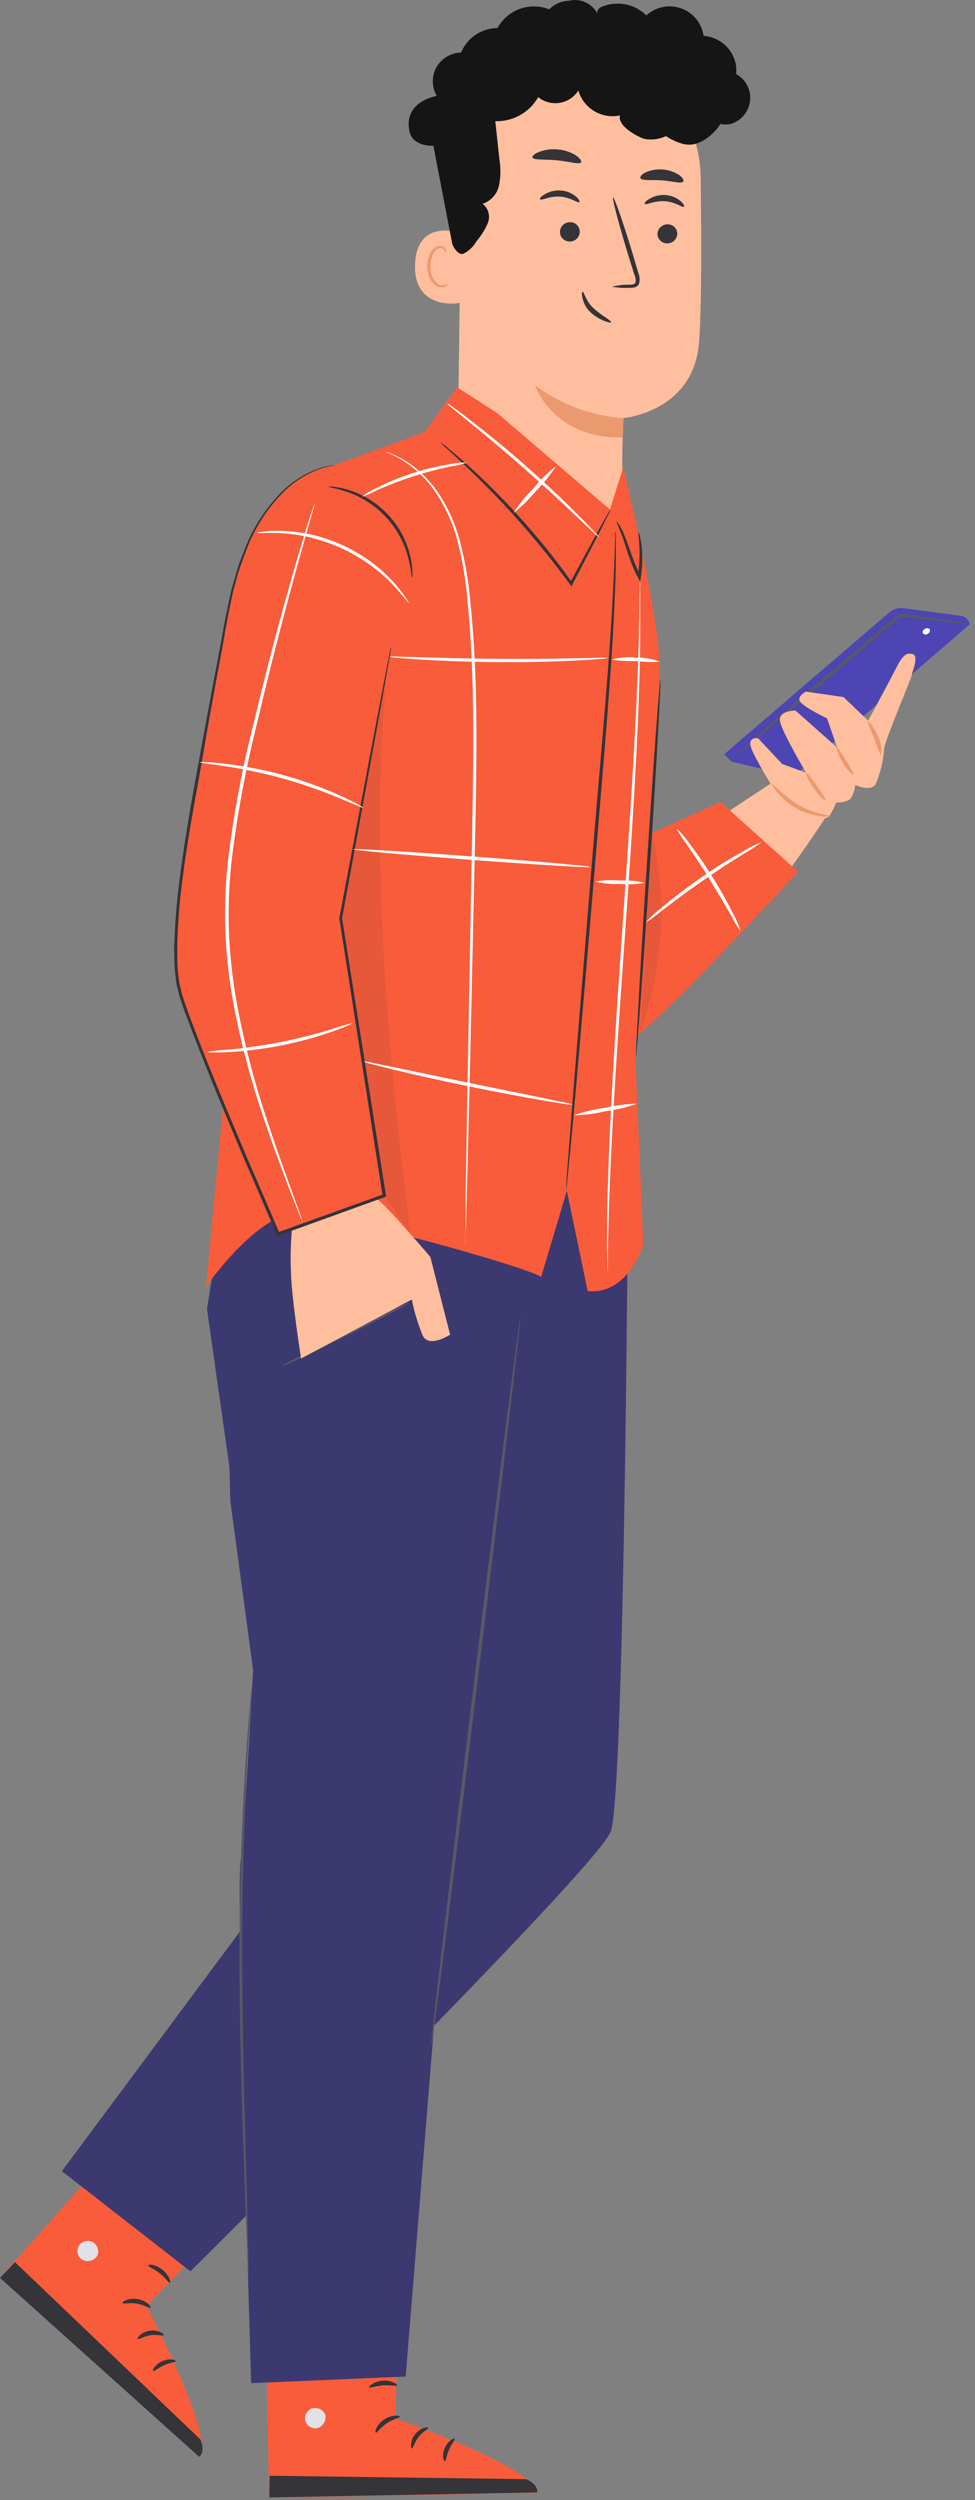 <svg width="156" height="400" viewBox="0 0 156 400" fill="none" xmlns="http://www.w3.org/2000/svg">
<rect x="0" y="0" width="156" height="400" fill="#808080" stroke="none"/>
<path d="M63.663 364.799L63.292 386.943C63.292 386.943 85.616 394.755 85.945 398.847L43.078 399.631L42.283 365.192L63.663 364.799Z" fill="#F95C3A"/>
<path d="M50.011 385.279C49.601 385.411 49.255 385.689 49.038 386.061C48.821 386.432 48.748 386.871 48.834 387.293C48.953 387.707 49.226 388.06 49.596 388.28C49.966 388.501 50.406 388.572 50.827 388.48C51.253 388.335 51.613 388.04 51.839 387.65C52.065 387.26 52.142 386.802 52.056 386.36C51.888 385.942 51.565 385.605 51.154 385.419C50.743 385.233 50.277 385.213 49.852 385.363" fill="#E1E1E7"/>
<path d="M43.079 399.578L43.142 396.101L84.207 396.653C84.207 396.653 86.136 397.448 85.945 398.773L43.079 399.578Z" fill="#343439"/>
<path d="M63.982 386.657C63.982 386.869 62.922 386.985 61.862 387.717C60.802 388.448 60.314 389.296 60.123 389.222C59.932 389.148 60.219 387.929 61.469 387.102C62.72 386.275 64.024 386.466 63.982 386.657Z" fill="#343439"/>
<path d="M68.518 388.437C68.518 388.639 67.66 389.01 66.971 389.911C66.282 390.812 66.091 391.745 65.911 391.745C65.731 391.745 65.55 390.557 66.43 389.455C67.31 388.353 68.508 388.236 68.518 388.437Z" fill="#343439"/>
<path d="M71.168 393.769C70.978 393.822 70.659 392.784 71.168 391.649C71.677 390.515 72.652 390.017 72.748 390.186C72.843 390.356 72.249 390.981 71.836 391.935C71.423 392.89 71.37 393.748 71.168 393.769Z" fill="#343439"/>
<path d="M63.515 381.643C63.43 381.834 62.455 381.558 61.279 381.643C60.102 381.728 59.158 382.131 59.074 381.95C58.989 381.77 59.837 381.018 61.194 380.89C62.55 380.763 63.663 381.452 63.515 381.643Z" fill="#343439"/>
<path d="M38.764 353.023L23.437 368.923C23.437 368.923 34.45 389.847 31.917 393.07L0.011 364.45L22.886 338.681L38.764 353.023Z" fill="#F95C3A"/>
<path d="M14.808 358.694C14.418 358.511 13.973 358.479 13.56 358.605C13.147 358.73 12.795 359.003 12.572 359.372C12.378 359.757 12.338 360.202 12.46 360.615C12.582 361.029 12.857 361.38 13.229 361.598C13.644 361.786 14.114 361.816 14.55 361.681C14.985 361.546 15.356 361.257 15.593 360.867C15.756 360.444 15.748 359.975 15.572 359.558C15.396 359.141 15.066 358.809 14.649 358.63" fill="#E1E1E7"/>
<path d="M0 364.45L2.406 361.938L32.086 390.324C32.086 390.324 32.924 392.243 31.864 393.07L0 364.45Z" fill="#343439"/>
<path d="M24.094 369.23C23.956 369.379 23.108 368.753 21.9 368.563C20.691 368.372 19.684 368.669 19.6 368.478C19.515 368.287 20.543 367.598 22.016 367.842C23.49 368.086 24.264 369.114 24.094 369.23Z" fill="#343439"/>
<path d="M26.203 373.619C26.108 373.799 25.143 373.46 24.083 373.619C23.023 373.778 22.186 374.361 22.037 374.212C21.889 374.064 22.578 373.099 23.977 372.898C25.376 372.697 26.33 373.46 26.203 373.619Z" fill="#343439"/>
<path d="M24.507 379.321C24.338 379.226 24.825 378.261 25.991 377.763C27.157 377.265 28.186 377.583 28.111 377.763C28.037 377.943 27.2 377.996 26.256 378.42C25.313 378.844 24.677 379.449 24.507 379.321Z" fill="#343439"/>
<path d="M27.189 365.213C26.998 365.298 26.479 364.439 25.546 363.708C24.613 362.976 23.67 362.648 23.712 362.436C23.755 362.224 24.91 362.266 25.991 363.146C27.073 364.026 27.38 365.16 27.189 365.213Z" fill="#343439"/>
<path d="M123.278 125.377L104.431 137.843L104.707 142.782L109.625 153.149C109.625 153.149 111.904 155.269 118.572 148.549C125.239 141.828 133.687 128.303 133.687 128.303L123.278 125.377Z" fill="#FFBE9D"/>
<path d="M155.004 99.45C154.893 99.206 154.722 98.995 154.507 98.835C154.292 98.675 154.04 98.573 153.774 98.538L144.542 97.298C144.14 97.252 143.733 97.289 143.346 97.408C142.959 97.526 142.601 97.724 142.294 97.987L115.858 120.681L117.056 121.847L126.977 124.243L155.184 99.863L155.004 99.45Z" fill="#4C45B3"/>
<path d="M147.679 101.336C147.78 101.442 147.916 101.505 148.061 101.515C148.206 101.525 148.35 101.48 148.464 101.389C148.595 101.327 148.698 101.216 148.749 101.08C148.801 100.943 148.797 100.792 148.739 100.658C148.63 100.56 148.488 100.505 148.342 100.505C148.195 100.505 148.053 100.56 147.944 100.658C147.658 100.796 147.531 101.124 147.679 101.336Z" fill="white"/>
<path d="M155.184 99.863C154.578 99.871 153.971 99.828 153.372 99.736L148.464 99.153L145.072 98.729C144.791 98.676 144.502 98.686 144.226 98.758C143.949 98.829 143.691 98.96 143.471 99.142L141.966 100.457L135.203 106.276C130.401 110.389 126.034 114.099 122.854 116.759C121.307 118.031 120.024 119.081 119.059 119.886C118.608 120.272 118.129 120.627 117.628 120.946C118.02 120.49 118.453 120.072 118.922 119.696L122.589 116.431C125.706 113.696 130.009 109.954 134.843 105.831L141.627 100.043L143.164 98.75C143.435 98.53 143.751 98.371 144.089 98.285C144.428 98.199 144.781 98.188 145.125 98.252L148.517 98.74L153.414 99.492C154.012 99.576 154.603 99.7 155.184 99.863Z" fill="#595866"/>
<path d="M145.591 104.612C145.591 104.612 144.743 104.198 143.588 106.488C142.432 108.778 138.902 115.297 138.902 115.297L134.959 111.523L128.938 110.654C128.938 110.654 127.338 111.47 128.09 112.36C128.843 113.251 132.33 114.947 132.33 114.947L133.942 119.6L127.264 113.675C127.264 113.675 124.486 113.675 124.804 115.413C125.122 117.152 128.97 123.628 128.97 123.628L125.154 122.24L121.317 118.137C121.317 118.137 119.875 117.798 120.066 119.197C120.257 120.597 123.85 126.278 123.85 126.278L128.885 130.751C128.885 130.751 132.15 131.398 132.712 130.539C133.141 129.873 133.496 129.162 133.772 128.419C133.772 128.419 135.595 128.419 136.146 127.709C136.527 127.06 136.766 126.338 136.846 125.589C136.846 125.589 139.369 126.798 140.121 125.409C140.871 123.633 141.322 121.746 141.457 119.823C141.51 118.604 145.877 108.417 145.856 108.067C145.835 107.718 147.404 104.379 145.591 104.612Z" fill="#FFBE9D"/>
<path d="M132.871 130.571C132.329 130.708 131.76 130.708 131.218 130.571C128.526 130.219 126.07 128.854 124.349 126.755C123.702 125.95 123.448 125.367 123.511 125.324C124.774 126.65 126.198 127.811 127.751 128.78C130.348 130.306 132.892 130.423 132.871 130.571Z" fill="#EB996E"/>
<path d="M132.076 128.091C131.949 128.197 131.069 127.37 130.221 126.151C129.373 124.932 128.885 123.819 129.034 123.734C129.182 123.65 129.892 124.604 130.73 125.791C131.567 126.978 132.214 127.974 132.076 128.091Z" fill="#EB996E"/>
<path d="M136.56 123.915C136.433 124.021 135.5 123.204 134.79 121.953C134.079 120.703 133.73 119.558 133.846 119.494C133.963 119.431 134.578 120.427 135.32 121.614C136.062 122.802 136.698 123.798 136.56 123.915Z" fill="#EB996E"/>
<path d="M140.927 120.766C140.492 119.903 140.137 119.002 139.867 118.074C139.439 117.215 139.084 116.321 138.807 115.403C138.934 115.297 139.867 116.293 140.493 117.841C140.956 118.741 141.109 119.77 140.927 120.766Z" fill="#EB996E"/>
<path d="M95.368 100.435C88.213 100.181 73.108 79.416 73.235 72.25L73.797 29.14C73.574 17.554 80.157 7.77 91.722 7.876L92.782 7.95C97.975 8.297 102.848 10.586 106.429 14.364C110.01 18.142 112.037 23.13 112.105 28.334C112.243 38.383 112.264 49.481 111.84 54.834C110.95 65.922 99.746 66.897 99.746 66.897C99.746 66.897 99.64 69.473 99.566 72.738C99.385 80.062 102.247 100.647 94.923 100.393L95.368 100.435Z" fill="#FFBE9D"/>
<path d="M99.757 66.897C94.632 66.544 89.716 64.727 85.595 61.661C85.595 61.661 88.51 70.236 99.651 69.982L99.757 66.897Z" fill="#EB996E"/>
<path d="M108.364 37.44C108.342 37.853 108.158 38.241 107.853 38.521C107.548 38.8 107.145 38.949 106.731 38.934C106.529 38.934 106.328 38.894 106.141 38.816C105.954 38.738 105.784 38.624 105.641 38.48C105.498 38.337 105.385 38.166 105.308 37.978C105.232 37.79 105.193 37.589 105.194 37.387C105.219 36.974 105.403 36.588 105.708 36.309C106.013 36.03 106.414 35.88 106.827 35.892C107.03 35.889 107.232 35.927 107.421 36.004C107.609 36.081 107.78 36.195 107.924 36.34C108.067 36.484 108.18 36.656 108.256 36.845C108.331 37.034 108.368 37.236 108.364 37.44Z" fill="#343439"/>
<path d="M109.434 33.083C109.222 33.274 108.077 32.299 106.381 32.193C104.685 32.087 103.36 32.85 103.201 32.627C103.042 32.405 103.35 32.172 103.912 31.811C104.684 31.351 105.58 31.14 106.477 31.207C107.365 31.261 108.212 31.599 108.894 32.172C109.381 32.606 109.54 32.998 109.434 33.083Z" fill="#343439"/>
<path d="M92.761 37.143C92.739 37.556 92.555 37.944 92.25 38.224C91.945 38.504 91.542 38.652 91.128 38.638C90.926 38.639 90.726 38.6 90.538 38.523C90.351 38.447 90.181 38.334 90.038 38.191C89.895 38.047 89.782 37.877 89.706 37.69C89.629 37.503 89.59 37.303 89.591 37.1C89.597 36.892 89.643 36.686 89.728 36.495C89.814 36.304 89.935 36.132 90.087 35.988C90.239 35.845 90.417 35.732 90.612 35.657C90.807 35.583 91.015 35.547 91.224 35.553C91.431 35.55 91.637 35.589 91.828 35.669C92.019 35.748 92.193 35.866 92.337 36.015C92.481 36.164 92.593 36.341 92.666 36.535C92.739 36.729 92.771 36.936 92.761 37.143Z" fill="#343439"/>
<path d="M92.697 32.352C92.485 32.542 91.34 31.578 89.634 31.461C87.927 31.345 86.623 32.118 86.454 31.907C86.284 31.695 86.591 31.44 87.164 31.08C87.938 30.623 88.833 30.413 89.729 30.476C90.616 30.536 91.461 30.873 92.146 31.44C92.644 31.843 92.793 32.267 92.697 32.352Z" fill="#343439"/>
<path d="M97.934 45.867C98.848 45.638 99.789 45.531 100.732 45.549C101.167 45.549 101.591 45.474 101.686 45.178C101.748 44.732 101.674 44.277 101.474 43.874L100.414 40.471C98.941 35.627 97.912 31.663 98.103 31.61C98.294 31.557 99.651 35.426 101.124 40.259C101.474 41.457 101.813 42.591 102.131 43.683C102.366 44.229 102.403 44.84 102.237 45.411C102.166 45.56 102.061 45.69 101.93 45.792C101.799 45.893 101.647 45.962 101.485 45.994C101.237 46.041 100.984 46.059 100.732 46.047C99.795 46.104 98.855 46.044 97.934 45.867Z" fill="#343439"/>
<path d="M92.972 25.971C92.707 26.384 91.086 25.822 89.072 25.642C87.058 25.462 85.362 25.642 85.192 25.197C85.118 24.974 85.478 24.614 86.252 24.306C87.217 23.937 88.256 23.802 89.284 23.914C90.315 24.006 91.31 24.34 92.188 24.889C92.803 25.334 93.089 25.769 92.972 25.971Z" fill="#343439"/>
<path d="M109.296 29.066C108.925 29.437 107.558 28.96 105.883 28.854C104.208 28.748 102.788 28.949 102.481 28.525C102.353 28.324 102.587 27.953 103.233 27.613C104.11 27.205 105.079 27.037 106.042 27.126C107.003 27.188 107.929 27.507 108.724 28.048C109.296 28.472 109.466 28.886 109.296 29.066Z" fill="#343439"/>
<path d="M74.147 37.419C73.967 37.323 66.727 34.652 66.409 42.252C66.091 49.852 73.829 48.612 73.829 48.337C73.829 48.061 74.147 37.419 74.147 37.419Z" fill="#FFBE9D"/>
<path d="M71.624 45.379C71.624 45.379 71.486 45.464 71.264 45.559C70.948 45.687 70.594 45.687 70.278 45.559C69.796 45.23 69.411 44.779 69.161 44.252C68.912 43.725 68.807 43.141 68.858 42.559C68.866 41.909 69.018 41.268 69.303 40.683C69.385 40.445 69.525 40.23 69.709 40.058C69.894 39.886 70.119 39.762 70.363 39.697C70.516 39.665 70.675 39.686 70.814 39.758C70.953 39.829 71.063 39.946 71.126 40.09C71.221 40.302 71.126 40.461 71.211 40.471C71.296 40.482 71.38 40.344 71.327 40.037C71.298 39.843 71.195 39.669 71.041 39.549C70.942 39.465 70.828 39.402 70.704 39.364C70.58 39.325 70.449 39.313 70.32 39.327C70.006 39.378 69.71 39.509 69.462 39.708C69.213 39.906 69.019 40.166 68.9 40.461C68.547 41.112 68.361 41.84 68.359 42.581C68.359 44.118 69.091 45.57 70.183 45.93C70.385 45.996 70.599 46.016 70.81 45.988C71.021 45.961 71.223 45.887 71.402 45.771C71.603 45.559 71.656 45.39 71.624 45.379Z" fill="#EB996E"/>
<path d="M93.216 46.683C93.111 46.683 93.036 47.107 93.216 47.743C93.404 48.619 93.864 49.413 94.531 50.011C95.171 50.589 95.911 51.045 96.715 51.358C97.319 51.591 97.711 51.665 97.775 51.569C97.838 51.474 97.51 51.209 96.99 50.849C96.321 50.426 95.687 49.951 95.093 49.428C93.672 48.22 93.46 46.609 93.216 46.683Z" fill="#343439"/>
<path d="M38.033 178.822L33.114 209.414L36.708 234.695L36.856 240.186L40.492 267.163C40.492 267.163 39.146 292.603 38.467 298.094C37.789 303.584 40.184 381.293 40.184 381.293L64.904 380.233C64.904 380.233 74.263 264.947 74.263 263.675C74.263 262.403 87.121 177.455 87.121 177.455L38.033 178.822Z" fill="#3C3970"/>
<path d="M100.52 183.539C100.52 183.539 100.022 287.07 97.711 293.059C95.4 299.048 30.464 363.4 30.464 363.4L9.9 347.373L62.413 276.703L65.646 178.049L100.52 183.539Z" fill="#3C3970"/>
<path d="M83.284 210.612C83.422 210.612 80.348 236.773 76.416 268.997C72.483 301.221 69.186 327.297 68.996 327.297C68.805 327.297 71.932 301.146 75.864 268.912C79.797 236.677 83.136 210.591 83.284 210.612Z" fill="#595866"/>
<path d="M40.492 267.163C40.504 267.247 40.504 267.333 40.492 267.417C40.492 267.608 40.492 267.863 40.492 268.159C40.492 268.859 40.375 269.813 40.291 271.032C40.078 273.523 39.845 277.137 39.58 281.632C39.082 290.557 38.658 302.896 38.764 316.527C38.87 330.159 39.273 342.518 39.506 351.507C39.612 355.938 39.697 359.542 39.761 362.107C39.761 363.326 39.761 364.291 39.761 364.99C39.761 365.287 39.761 365.541 39.761 365.732C39.765 365.817 39.765 365.902 39.761 365.987C39.749 365.902 39.749 365.817 39.761 365.732C39.761 365.541 39.761 365.298 39.761 364.99C39.761 364.291 39.686 363.337 39.633 362.118C39.538 359.574 39.4 355.97 39.22 351.518C38.902 342.582 38.414 330.233 38.33 316.591C38.245 302.949 38.7 290.589 39.294 281.611C39.612 277.148 39.898 273.544 40.163 271.064C40.291 269.845 40.386 268.891 40.46 268.191C40.46 267.894 40.534 267.65 40.556 267.449C40.525 267.356 40.503 267.26 40.492 267.163Z" fill="#595866"/>
<path d="M65.487 208.418C65.55 208.545 61.045 210.919 55.438 213.718C49.831 216.516 45.219 218.679 45.156 218.551C45.092 218.424 49.597 216.06 55.205 213.251C60.812 210.442 65.423 208.29 65.487 208.418Z" fill="#595866"/>
<path d="M115.275 128.303L127.687 139.465C127.687 139.465 108.258 160.665 102.247 165.382C96.237 170.099 104.166 133.359 104.166 133.359L115.275 128.303Z" fill="#F95C3A"/>
<path d="M73.129 61.958L67.967 69.112L47.827 76.532L38.722 144.849L32.966 205.842C32.966 205.842 41.011 194.373 47.17 194.182C53.328 193.991 84.471 202.725 86.581 204.315L90.693 190.535L94.022 206.531C94.022 206.531 99.873 207.845 102.926 199.111L101.633 168.795C101.633 168.795 105.745 114.152 105.512 105.905C105.279 97.658 99.714 74.784 99.714 74.784L97.594 81.525L79.563 66.102L73.129 61.958Z" fill="#F95C3A"/>
<path d="M53.679 74.466C53.679 74.466 40.482 74.466 36.21 98.846C31.938 123.225 25.811 149.503 28.97 159.361C32.129 169.219 44.584 197.425 44.584 197.425L61.544 191.299L54.569 146.916L62.636 103.456C62.636 103.456 63.664 76.246 53.679 74.466Z" fill="#F95C3A"/>
<path d="M68.858 201.104C68.858 201.104 60.749 191.564 60.134 191.797L46.704 196.652C46.411 200.113 46.443 203.595 46.799 207.05C47.319 212.022 48.177 217.354 48.177 217.354L65.89 207.909C66.281 209.875 66.86 211.798 67.618 213.654C68.603 215.774 72.017 213.538 72.017 213.538L68.858 201.104Z" fill="#FFBE9D"/>
<path d="M62.604 103.488C62.604 103.488 62.604 103.753 62.498 104.262C62.392 104.771 62.275 105.555 62.095 106.541C61.734 108.544 61.215 111.481 60.537 115.233C59.159 122.78 57.166 133.635 54.728 146.959V146.885C56.731 159.52 59.127 174.667 61.756 191.256V191.458L61.565 191.532L44.605 197.659L44.382 197.744L44.287 197.521L38.881 184.992C35.637 177.307 32.521 169.802 29.754 162.403C29.404 161.481 29.097 160.548 28.79 159.626C28.631 159.16 28.546 158.661 28.419 158.195C28.289 157.719 28.201 157.233 28.154 156.743C28.011 155.784 27.926 154.818 27.899 153.849C27.899 152.895 27.825 151.93 27.899 150.987C28.01 147.277 28.325 143.575 28.843 139.899C29.775 132.723 31.047 125.971 32.203 119.643C33.358 113.314 34.482 107.442 35.478 102.068C35.945 99.376 36.475 96.821 37.015 94.415C37.354 93.228 37.683 92.072 38.012 90.959C38.34 89.846 38.807 88.839 39.188 87.779C40.537 84.286 42.615 81.121 45.283 78.493C46.985 76.849 49.035 75.61 51.283 74.868C51.868 74.689 52.467 74.558 53.074 74.476H53.541H53.7L53.085 74.55C52.485 74.65 51.893 74.796 51.315 74.985C49.103 75.761 47.09 77.018 45.421 78.663C42.8 81.287 40.766 84.438 39.453 87.906C39.082 88.966 38.669 89.963 38.298 91.086C37.927 92.21 37.662 93.344 37.323 94.521C36.803 96.927 36.263 99.46 35.839 102.163C34.853 107.548 33.719 113.431 32.659 119.759C31.599 126.088 30.21 132.808 29.288 139.963C28.778 143.621 28.47 147.305 28.366 150.998C28.366 151.941 28.366 152.884 28.366 153.828C28.398 154.782 28.483 155.734 28.62 156.679C28.666 157.153 28.755 157.621 28.885 158.078C29.002 158.545 29.086 159.011 29.235 159.467C29.553 160.389 29.86 161.311 30.199 162.233C32.924 169.6 36.082 177.074 39.337 184.79C41.181 189.03 43.004 193.27 44.732 197.319L44.414 197.182L61.374 191.065L61.215 191.33C58.629 174.731 56.265 159.594 54.293 146.948V146.885C56.795 133.582 58.841 122.727 60.272 115.191C60.982 111.449 61.544 108.523 61.936 106.52C62.127 105.534 62.275 104.781 62.381 104.251C62.487 103.721 62.604 103.488 62.604 103.488Z" fill="#343439"/>
<path d="M97.668 81.525C97.578 81.845 97.446 82.151 97.276 82.437L96.047 84.906L91.605 93.493L91.436 93.832L91.213 93.524C89.634 91.351 87.811 89.009 85.818 86.613C82.479 82.598 78.912 78.779 75.133 75.176C73.691 73.787 72.493 72.695 71.667 71.932C71.217 71.561 70.796 71.157 70.405 70.724C70.897 71.037 71.362 71.392 71.794 71.784C72.663 72.494 73.914 73.554 75.377 74.911C79.242 78.452 82.861 82.252 86.21 86.284C88.213 88.691 90.026 91.055 91.584 93.249H91.192C93.047 89.835 94.626 86.889 95.792 84.769L97.149 82.362C97.298 82.069 97.471 81.789 97.668 81.525Z" fill="#343439"/>
<path d="M102.121 85.171C102.301 85.108 103.181 88.214 102.545 92.348L102.428 93.079L102.078 92.411C101.887 92.051 101.697 91.68 101.516 91.288C100.552 89.168 100.043 87.048 99.513 85.68C98.983 84.313 98.58 83.412 98.654 83.38C99.166 84.016 99.567 84.732 99.841 85.5C100.467 86.91 101.039 88.945 101.962 91.033C102.142 91.415 102.322 91.775 102.502 92.093L102.036 92.157C102.303 90.5 102.385 88.818 102.28 87.143C102.248 85.903 102.068 85.193 102.121 85.171Z" fill="#343439"/>
<path d="M98.537 85.055C98.554 85.142 98.554 85.232 98.537 85.32C98.537 85.532 98.537 85.797 98.537 86.126C98.537 86.836 98.537 87.874 98.537 89.21C98.537 91.892 98.389 95.761 98.124 100.541C97.615 110.081 96.449 123.289 95.251 137.843C94.054 152.397 92.888 165.551 92.071 175.123C91.647 179.861 91.298 183.709 91.011 186.412C90.884 187.716 90.778 188.744 90.704 189.475C90.704 189.801 90.672 190.066 90.609 190.27C90.619 190.362 90.619 190.455 90.609 190.546C90.595 190.455 90.595 190.362 90.609 190.27C90.609 190.058 90.609 189.793 90.609 189.475C90.609 188.733 90.736 187.705 90.821 186.391C91.033 183.688 91.319 179.83 91.69 175.091C92.464 165.551 93.534 152.344 94.721 137.801C95.909 123.257 97.149 110.071 97.742 100.52C98.05 95.75 98.219 91.881 98.315 89.21C98.368 87.896 98.4 86.868 98.431 86.126C98.431 85.797 98.431 85.532 98.431 85.32C98.451 85.226 98.487 85.136 98.537 85.055Z" fill="#343439"/>
<path d="M105.661 108.799C105.798 108.799 105.046 122.324 103.965 138.966C102.883 155.608 101.845 169.113 101.76 169.102C101.675 169.092 102.375 155.587 103.456 138.935C104.537 122.282 105.523 108.788 105.661 108.799Z" fill="#343439"/>
<path d="M65.932 92.464C65.837 92.464 65.837 91.245 65.349 89.369C64.736 86.918 63.52 84.66 61.811 82.799C60.102 80.939 57.955 79.535 55.565 78.716C53.742 78.07 52.523 77.974 52.534 77.879C52.818 77.828 53.108 77.828 53.392 77.879C54.168 77.97 54.934 78.129 55.682 78.356C58.177 79.112 60.424 80.524 62.188 82.445C63.951 84.365 65.168 86.723 65.71 89.274C65.872 90.037 65.964 90.814 65.985 91.595C66.018 91.886 66 92.18 65.932 92.464Z" fill="#343439"/>
<g opacity="0.3">
<path opacity="0.3" d="M102.46 164.989C106.148 154.86 106.797 143.873 104.325 133.38C103.657 143.98 103.096 154.58 102.428 165.18" fill="#343439"/>
</g>
<g opacity="0.3">
<path opacity="0.3" d="M61.925 107.273C57.569 129.904 54.028 151.369 54.505 148.401L61.544 191.299L65.677 197.425C62.063 168.636 59.095 135.946 61.925 107.273Z" fill="#343439"/>
</g>
<path d="M120.035 15.392C119.985 14.658 119.752 13.949 119.358 13.329C118.963 12.708 118.42 12.197 117.777 11.841C117.814 11.418 117.814 10.992 117.777 10.569C117.591 9.29 116.974 8.113 116.027 7.234C115.08 6.355 113.861 5.826 112.572 5.735C112.432 4.745 112.023 3.812 111.392 3.037C110.76 2.262 109.928 1.674 108.987 1.337C108.045 1 107.029 0.926 106.049 1.124C105.069 1.322 104.161 1.784 103.424 2.46C102.525 1.575 101.39 0.969 100.154 0.714C98.919 0.458 97.637 0.564 96.46 1.018C96.159 1.116 95.894 1.3 95.697 1.548C95.639 1.634 95.599 1.731 95.579 1.833C95.559 1.935 95.559 2.04 95.58 2.142C95.26 1.558 94.804 1.061 94.25 0.692C93.696 0.323 93.062 0.093 92.4 0.022C91.95 -0.027 91.494 0.006 91.054 0.117C89.857 0.153 88.719 0.646 87.874 1.495C86.369 0.896 84.696 0.87 83.173 1.421C81.649 1.971 80.38 3.061 79.606 4.484C78.356 4.493 77.137 4.87 76.1 5.567C75.064 6.265 74.255 7.252 73.776 8.406C72.971 8.428 72.185 8.656 71.493 9.068C70.801 9.48 70.226 10.062 69.822 10.759C69.436 11.465 69.239 12.258 69.25 13.063C69.261 13.867 69.481 14.655 69.886 15.349C69.886 15.349 64.469 16.187 65.519 21.041C66.059 23.522 69.345 23.331 69.345 23.331L72.356 38.987C72.292 39.051 73.193 40.927 74.136 40.599C75.032 40.15 75.772 39.44 76.257 38.563C77.004 37.698 77.612 36.722 78.058 35.669C78.269 35.137 78.3 34.551 78.15 33.998C77.999 33.446 77.673 32.958 77.221 32.606C77.881 32.386 78.472 31.995 78.933 31.474C79.395 30.953 79.711 30.32 79.85 29.638C80.117 28.271 80.135 26.867 79.903 25.494C79.691 23.458 79.472 21.423 79.246 19.388C80.633 19.434 82.006 19.099 83.216 18.421C84.427 17.743 85.429 16.747 86.115 15.54C86.593 15.927 87.147 16.208 87.742 16.365C88.336 16.522 88.957 16.552 89.564 16.452C90.171 16.352 90.75 16.124 91.262 15.784C91.775 15.444 92.21 15 92.538 14.48C92.938 15.863 93.847 17.043 95.082 17.783C96.317 18.522 97.787 18.766 99.195 18.466C98.781 20.024 101.506 21.646 103.022 22.207C104.218 22.45 105.46 22.297 106.562 21.773C107.474 22.392 108.49 22.841 109.562 23.098H109.731C111.851 23.458 114.099 21.656 115.275 19.833C115.821 19.945 116.383 19.945 116.929 19.833C117.868 19.546 118.684 18.952 119.247 18.148C119.81 17.343 120.087 16.372 120.035 15.392Z" fill="#161516"/>
<path d="M58.12 129.257C58.12 129.331 56.699 128.674 54.41 127.741C51.437 126.5 48.393 125.438 45.294 124.561C42.195 123.711 39.048 123.046 35.87 122.568C33.422 122.197 31.895 122.049 31.906 121.953C32.258 121.91 32.614 121.91 32.966 121.953C33.665 121.953 34.662 122.049 35.902 122.187C42.347 122.93 48.638 124.671 54.547 127.349C55.671 127.868 56.572 128.314 57.187 128.653C57.802 128.992 58.141 129.214 58.12 129.257Z" fill="white"/>
<path d="M48.442 195.57C48.385 195.485 48.339 195.392 48.304 195.295L47.965 194.468L46.693 191.288C45.633 188.49 44.054 184.43 42.347 179.352C40.288 173.413 38.655 167.335 37.461 161.163C36.765 157.49 36.312 153.776 36.104 150.043C35.909 146.052 36.019 142.051 36.432 138.076C37.345 130.426 38.761 122.845 40.672 115.381C42.315 108.481 43.927 102.301 45.358 97.128C46.789 91.956 48.018 87.8 48.898 84.928C49.343 83.528 49.682 82.426 49.958 81.631L50.244 80.783C50.269 80.683 50.308 80.586 50.361 80.497C50.354 80.602 50.332 80.705 50.297 80.804L50.064 81.663C49.841 82.469 49.523 83.582 49.121 84.991C48.304 87.874 47.128 92.051 45.75 97.234C44.372 102.418 42.803 108.597 41.181 115.498C39.307 122.945 37.912 130.504 37.005 138.129C36.593 142.076 36.48 146.048 36.666 150.012C36.867 153.704 37.306 157.379 37.98 161.014C39.138 167.173 40.721 173.243 42.718 179.183C44.382 184.271 45.898 188.341 46.895 191.161C47.393 192.549 47.785 193.631 48.071 194.415L48.357 195.263C48.398 195.362 48.427 195.465 48.442 195.57Z" fill="white"/>
<path d="M56.403 163.686C56.403 163.686 56.117 163.877 55.565 164.12C55.014 164.364 54.187 164.682 53.17 165.043C50.5 165.973 47.77 166.717 44.997 167.269C42.226 167.812 39.421 168.166 36.602 168.329C35.542 168.382 34.641 168.392 34.037 168.381C33.72 168.409 33.401 168.384 33.093 168.307C34.244 168.113 35.405 167.989 36.57 167.936C38.69 167.724 41.669 167.364 44.891 166.728C48.114 166.092 50.986 165.297 53.053 164.671C54.151 164.284 55.27 163.955 56.403 163.686Z" fill="white"/>
<path d="M65.423 96.503C65.338 96.567 64.48 95.231 62.72 93.408C61.693 92.349 60.58 91.378 59.392 90.503C57.926 89.442 56.365 88.519 54.728 87.747C53.082 87.004 51.372 86.412 49.619 85.977C48.181 85.634 46.716 85.414 45.241 85.32C42.718 85.161 41.149 85.373 41.139 85.256C41.483 85.148 41.839 85.08 42.199 85.055C42.627 84.992 43.059 84.956 43.492 84.949C44.071 84.916 44.651 84.916 45.23 84.949C46.735 84.993 48.233 85.177 49.703 85.5C51.501 85.913 53.251 86.506 54.929 87.27C56.597 88.061 58.184 89.013 59.667 90.111C60.859 91.028 61.966 92.049 62.975 93.164C63.37 93.588 63.742 94.034 64.088 94.499C64.361 94.837 64.612 95.191 64.84 95.559C65.072 95.849 65.268 96.166 65.423 96.503Z" fill="white"/>
<path d="M74.497 199.323C74.487 199.206 74.487 199.09 74.497 198.973V197.977C74.497 197.054 74.497 195.761 74.497 194.118C74.497 190.737 74.613 185.903 74.688 179.946C74.91 167.947 75.207 151.432 75.546 133.2C75.705 124.063 75.832 115.371 75.546 107.463C75.408 103.52 75.154 99.768 74.815 96.27C74.555 93.027 74.026 89.811 73.235 86.656C72.566 84.059 71.493 81.584 70.055 79.32C68.977 77.612 67.627 76.09 66.059 74.815C65.062 74.014 63.974 73.334 62.816 72.791C62.01 72.43 61.565 72.293 61.575 72.261C62.015 72.368 62.444 72.514 62.858 72.695C64.051 73.192 65.17 73.848 66.186 74.646C67.803 75.91 69.199 77.432 70.32 79.151C71.794 81.436 72.896 83.94 73.585 86.571C74.412 89.74 74.969 92.974 75.249 96.238C75.61 99.746 75.875 103.499 76.034 107.453C76.352 115.371 76.235 124.084 76.034 133.211C75.631 151.453 75.281 167.968 74.974 179.967C74.825 185.924 74.698 190.747 74.603 194.129C74.603 195.782 74.507 197.065 74.476 197.987C74.476 198.401 74.476 198.729 74.476 198.984C74.493 199.096 74.501 199.209 74.497 199.323Z" fill="white"/>
<path d="M91.616 176.734C91.163 176.743 90.712 176.7 90.269 176.607C89.421 176.48 88.149 176.289 86.655 176.024C83.602 175.505 79.404 174.72 74.783 173.766C70.161 172.812 65.985 171.869 62.985 171.137C61.48 170.766 60.271 170.459 59.434 170.236C58.992 170.148 58.562 170.009 58.151 169.823C58.602 169.843 59.05 169.911 59.487 170.024L63.07 170.756L74.889 173.226L86.729 175.642L90.312 176.395C90.757 176.464 91.194 176.578 91.616 176.734Z" fill="white"/>
<path d="M94.489 138.723C94.489 138.871 86.009 138.362 75.483 137.578C64.957 136.793 56.498 136.03 56.509 135.882C56.519 135.733 64.989 136.242 75.525 137.027C86.062 137.811 94.499 138.574 94.489 138.723Z" fill="white"/>
<path d="M97.266 105.269C96.816 105.369 96.359 105.426 95.898 105.439C95.019 105.513 93.778 105.598 92.156 105.682C88.977 105.841 84.62 105.969 79.797 105.937C74.974 105.905 70.585 105.725 67.427 105.534C65.847 105.428 64.575 105.333 63.685 105.248C63.227 105.238 62.771 105.174 62.328 105.057C62.786 105.007 63.248 105.007 63.706 105.057L67.448 105.163C70.628 105.258 74.974 105.375 79.797 105.407C84.62 105.439 88.987 105.407 92.146 105.311L95.888 105.248C96.346 105.203 96.809 105.21 97.266 105.269Z" fill="white"/>
<path d="M74.698 74.02C73.873 74.292 73.025 74.491 72.165 74.614C70.129 75.042 68.116 75.573 66.133 76.204C63.812 76.957 61.766 77.794 60.303 78.43C59.533 78.844 58.732 79.198 57.908 79.49C58.586 78.941 59.335 78.485 60.134 78.133C63.907 76.211 67.96 74.898 72.144 74.243C72.982 74.061 73.841 73.986 74.698 74.02Z" fill="white"/>
<path d="M95.919 85.998C95.563 85.761 95.236 85.484 94.944 85.171L92.4 82.765C90.28 80.741 87.28 77.963 83.92 74.996C80.56 72.028 77.412 69.409 75.122 67.576L72.43 65.36C72.08 65.107 71.76 64.815 71.476 64.491C71.852 64.686 72.208 64.921 72.536 65.191C73.214 65.657 74.179 66.367 75.345 67.311C77.698 69.102 80.878 71.667 84.259 74.656C87.641 77.645 90.619 80.465 92.665 82.564C93.725 83.624 94.531 84.483 95.092 85.087C95.399 85.361 95.676 85.667 95.919 85.998Z" fill="white"/>
<path d="M88.977 74.561C88.057 75.983 86.991 77.305 85.796 78.504C84.712 79.818 83.493 81.015 82.161 82.076C83.07 80.647 84.136 79.324 85.341 78.133C86.418 76.813 87.638 75.615 88.977 74.561Z" fill="white"/>
<path d="M105.64 105.884C104.338 105.947 103.034 105.908 101.739 105.767C100.438 105.798 99.137 105.72 97.849 105.534C99.122 105.17 100.455 105.061 101.771 105.216C103.092 105.177 104.408 105.404 105.64 105.884Z" fill="white"/>
<path d="M103.138 141.245C101.831 141.485 100.497 141.546 99.174 141.426C97.845 141.489 96.513 141.364 95.22 141.055C96.527 140.815 97.861 140.754 99.184 140.874C100.513 140.813 101.844 140.938 103.138 141.245Z" fill="white"/>
<path d="M102.428 93.079C102.442 93.174 102.442 93.27 102.428 93.365V94.213C102.428 94.998 102.428 96.09 102.428 97.478C102.428 98.867 102.428 100.658 102.428 102.64C102.428 104.622 102.364 106.944 102.279 109.477C101.993 119.611 101.124 133.592 100.032 149.015C98.94 164.438 98.008 178.409 97.615 188.532C97.499 191.066 97.425 193.355 97.382 195.369C97.34 197.383 97.266 199.111 97.266 200.521C97.266 201.931 97.266 203.001 97.202 203.785C97.202 204.135 97.202 204.411 97.202 204.634C97.215 204.732 97.215 204.832 97.202 204.93C97.189 204.832 97.189 204.732 97.202 204.634C97.202 204.411 97.202 204.135 97.202 203.785C97.202 203.001 97.202 201.909 97.149 200.521C97.096 199.132 97.149 197.341 97.149 195.359C97.149 193.376 97.213 191.055 97.297 188.521C97.594 178.388 98.474 164.406 99.555 148.983C100.636 133.56 101.569 119.59 101.961 109.467C102.078 106.933 102.142 104.644 102.195 102.64C102.248 100.637 102.301 98.888 102.311 97.478C102.322 96.068 102.311 94.998 102.364 94.213V93.365C102.417 93.174 102.428 93.079 102.428 93.079Z" fill="white"/>
<path d="M101.908 176.586C100.29 177.167 98.612 177.569 96.905 177.784C95.235 178.187 93.525 178.407 91.807 178.441C93.429 177.871 95.106 177.47 96.81 177.243C98.482 176.846 100.191 176.626 101.908 176.586Z" fill="white"/>
<path d="M121.868 134.726C120.988 135.401 120.06 136.01 119.091 136.55C117.353 137.61 114.968 139.147 112.403 140.927C109.837 142.708 107.58 144.404 105.958 145.655C105.113 146.371 104.22 147.03 103.287 147.627C104.014 146.784 104.827 146.02 105.714 145.348C107.283 144.023 109.509 142.263 112.074 140.472C114.639 138.68 117.077 137.207 118.869 136.232C119.819 135.636 120.823 135.132 121.868 134.726Z" fill="white"/>
<path d="M118.487 148.952C117.922 148.19 117.429 147.377 117.014 146.524C116.144 144.998 114.894 142.91 113.526 140.652C112.159 138.394 110.76 136.412 109.774 134.938C109.194 134.185 108.68 133.384 108.237 132.543C108.931 133.179 109.553 133.89 110.092 134.663C111.152 136.051 112.572 138.034 113.993 140.313C115.413 142.592 116.579 144.722 117.353 146.302C117.828 147.14 118.209 148.029 118.487 148.952Z" fill="white"/>
</svg>
